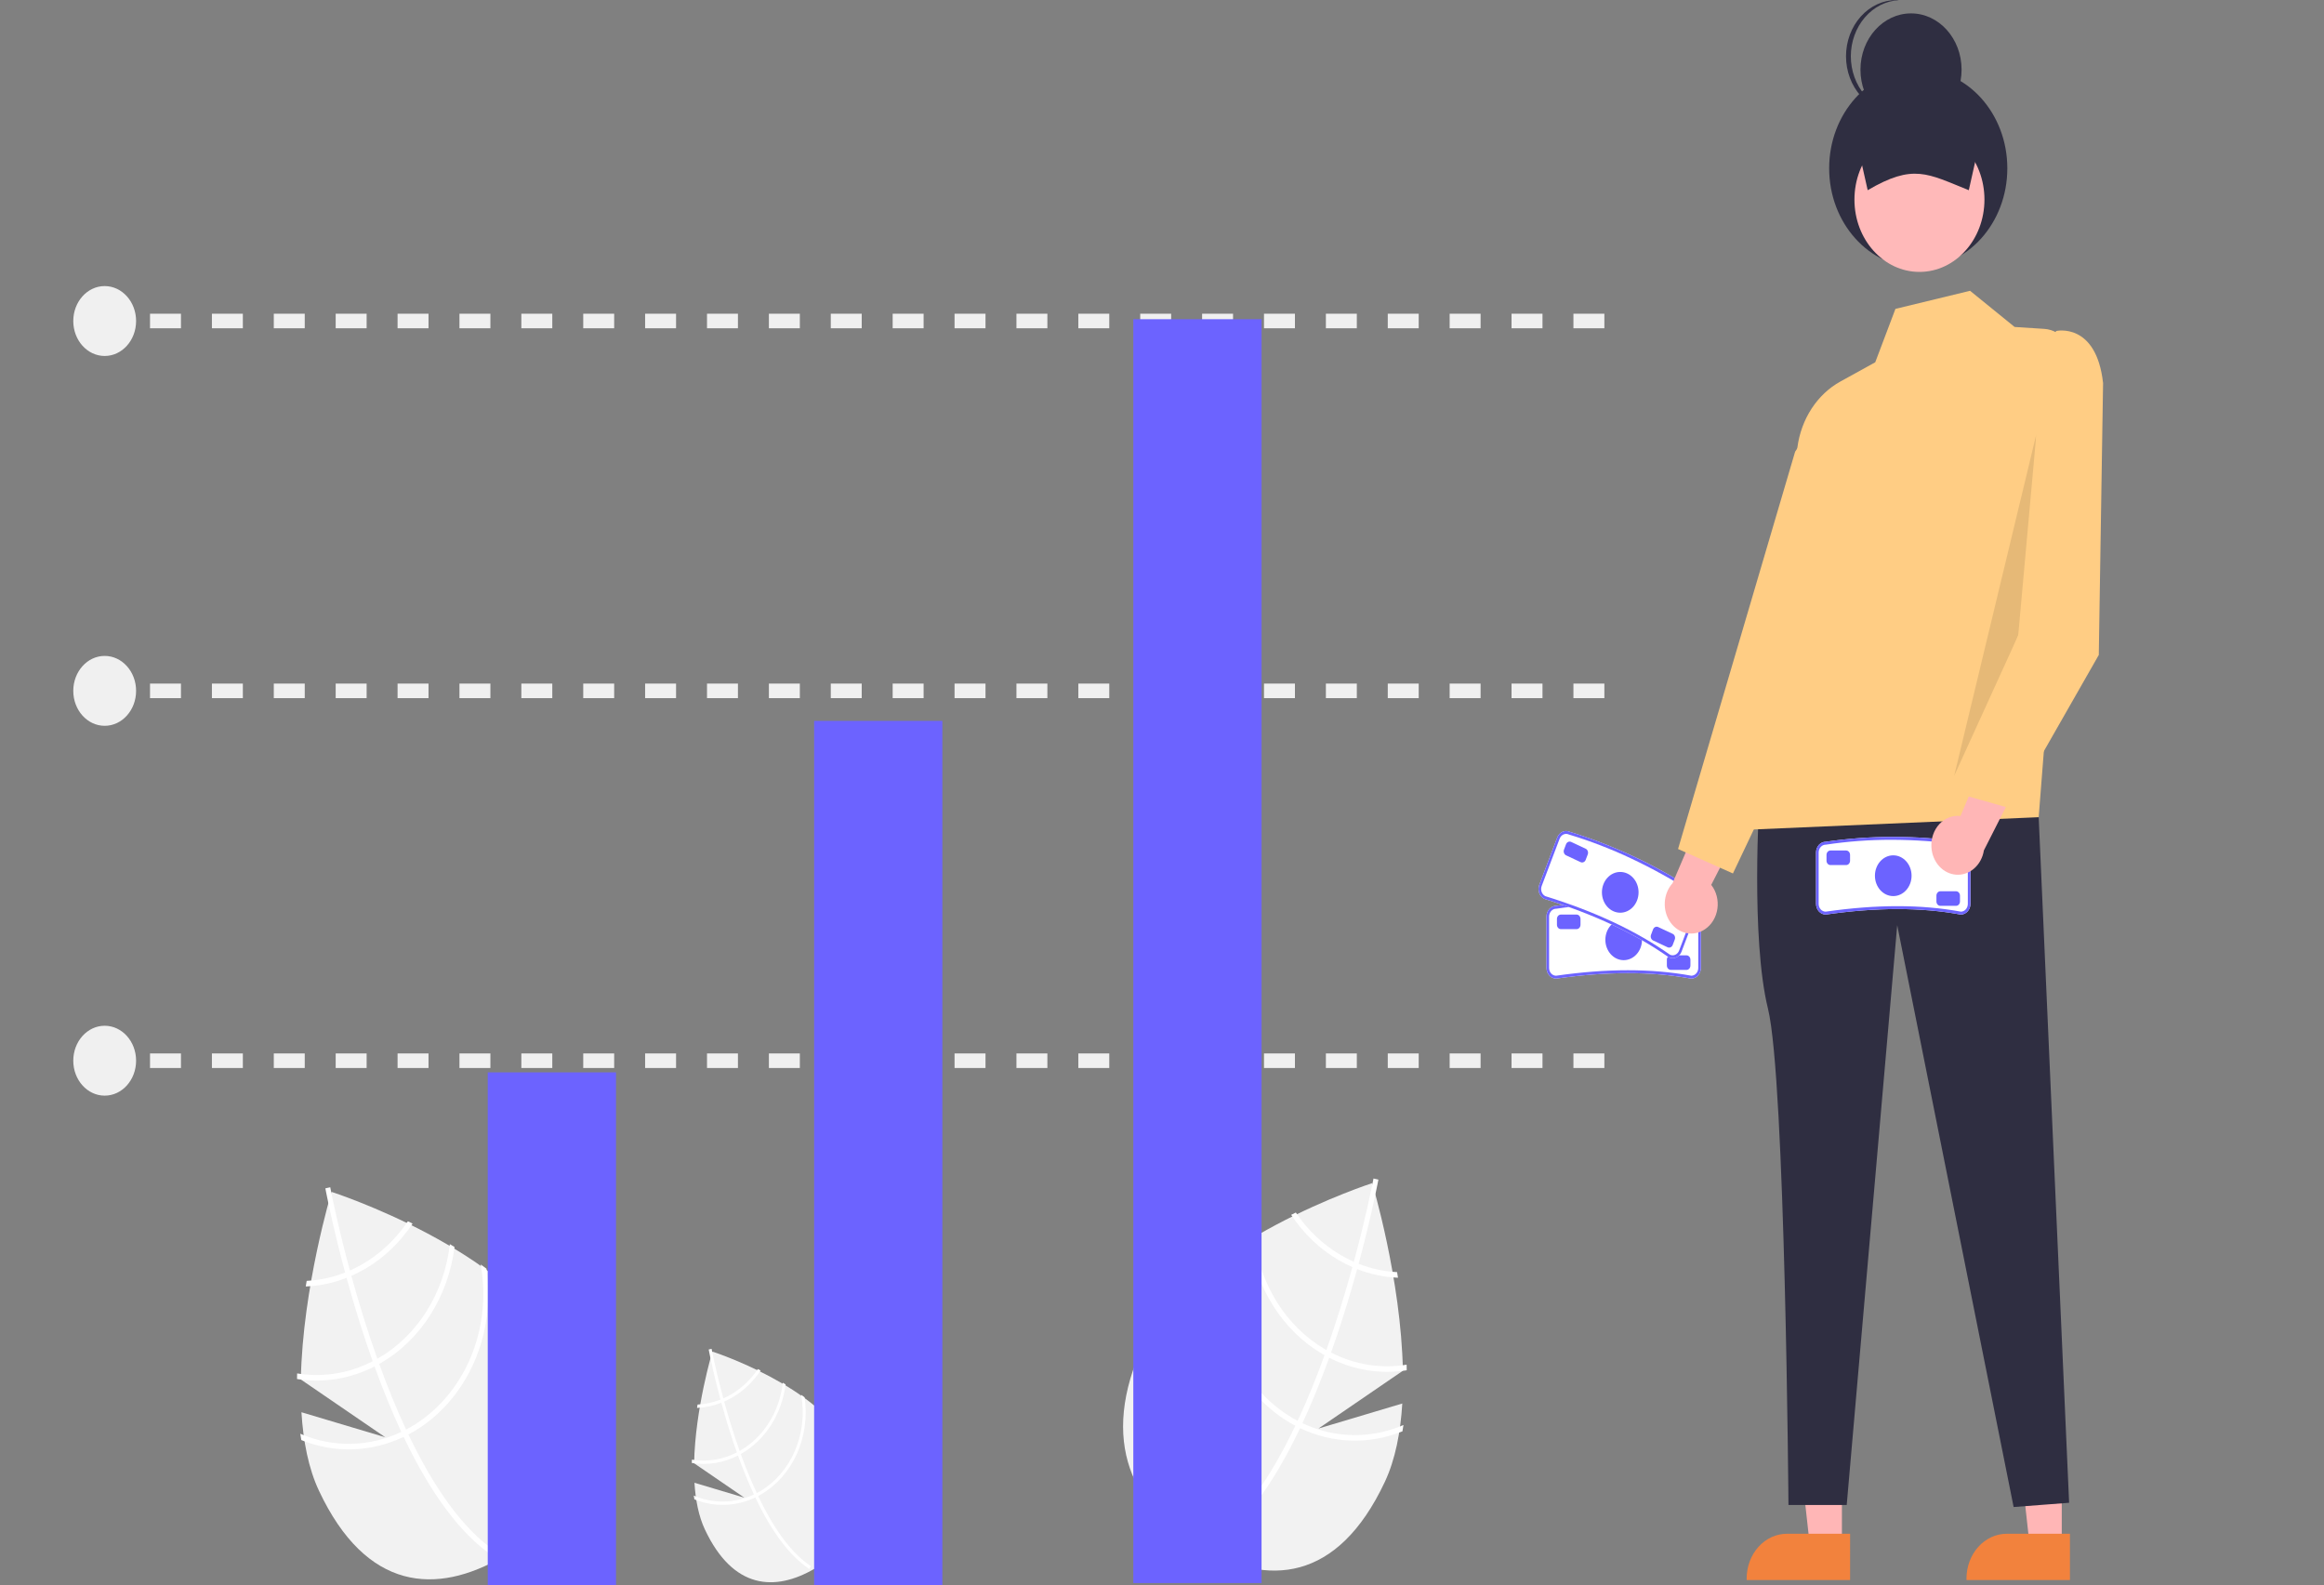 <svg width="648" height="442" viewBox="0 0 648 442" fill="none" xmlns="http://www.w3.org/2000/svg">
<rect x="0" y="0" width="648" height="442" fill="#808080" stroke="none"/>
<g id="undraw_Investment_data_re_sh9x 1" clip-path="url(#clip0)">
<path id="Vector" d="M391.001 391.331L367.627 398.307L391.17 382.198C390.664 356.517 382.608 329.888 382.608 329.888C382.608 329.888 332.294 346.107 319.088 374.192C305.883 402.278 316.278 420.819 334.788 431.594C353.298 442.369 372.914 441.298 386.119 413.212C389.058 406.961 390.512 399.364 391.001 391.331Z" fill="#F2F2F2"/>
<path id="Vector_2" d="M363.159 396.82L362.508 398.205C354.868 414.253 346.526 425.389 337.583 431.444C337.454 431.535 337.322 431.615 337.193 431.706L336.828 431.031L336.485 430.377C346.283 423.92 354.506 411.52 361.173 397.524C361.392 397.075 361.614 396.619 361.824 396.157C364.599 390.204 367.098 384.004 369.32 377.86C369.496 377.386 369.669 376.902 369.841 376.417C372.737 368.291 375.15 360.321 377.085 353.303C377.224 352.808 377.356 352.309 377.486 351.817C380.717 339.923 382.509 330.989 382.893 329.004C382.944 328.763 382.967 328.628 382.974 328.597L383.646 328.753L383.656 328.75L384.334 328.909C384.327 328.94 384.248 329.391 384.079 330.218C383.462 333.316 381.71 341.68 378.823 352.377C378.69 352.858 378.558 353.357 378.419 353.853C376.854 359.55 374.984 365.846 372.801 372.326C372.254 373.955 371.699 375.552 371.136 377.118C370.969 377.606 370.796 378.09 370.621 378.564C368.22 385.206 365.732 391.291 363.159 396.82Z" fill="white"/>
<path id="Vector_3" d="M378.823 352.377C378.381 352.198 377.933 352.016 377.486 351.817C376.269 351.277 375.079 350.668 373.919 349.993C368.971 347.122 364.664 343.052 361.318 338.084C360.888 338.296 360.459 338.509 360.02 338.725C363.515 344.007 368.048 348.33 373.274 351.364C374.513 352.084 375.785 352.732 377.085 353.303C377.526 353.499 377.974 353.681 378.419 353.853C382.081 355.292 385.918 356.104 389.799 356.261C389.712 355.73 389.627 355.21 389.545 354.699C385.888 354.517 382.275 353.734 378.823 352.377V352.377Z" fill="white"/>
<path id="Vector_4" d="M371.136 377.118C370.698 376.898 370.267 376.665 369.842 376.417C369.709 376.349 369.573 376.27 369.444 376.195C364.086 373.076 359.486 368.562 356.035 363.037C352.584 357.513 350.384 351.141 349.624 344.467C349.188 344.727 348.751 344.988 348.318 345.26C349.18 352.068 351.488 358.549 355.049 364.167C358.611 369.785 363.325 374.378 368.8 377.565C368.972 377.666 369.145 377.766 369.32 377.86C369.755 378.104 370.186 378.337 370.621 378.564C377.373 382.018 384.877 383.234 392.234 382.068C392.227 381.549 392.22 381.03 392.207 380.507C385.037 381.683 377.714 380.505 371.136 377.118V377.118Z" fill="white"/>
<path id="Vector_5" d="M363.159 396.82C362.708 396.61 362.264 396.387 361.824 396.156C361.352 395.908 360.884 395.653 360.422 395.384C353.227 391.184 347.448 384.503 343.951 376.343C340.453 368.183 339.425 358.981 341.021 350.117C340.483 350.51 339.948 350.897 339.422 351.298C338.091 360.294 339.341 369.528 342.995 377.688C346.649 385.848 352.521 392.52 359.777 396.755C360.239 397.024 360.704 397.286 361.173 397.524C361.617 397.764 362.061 397.988 362.508 398.205C371.573 402.516 381.772 402.833 391.039 399.092C391.148 398.51 391.235 397.923 391.326 397.33C382.235 401.242 372.131 401.059 363.159 396.82V396.82Z" fill="white"/>
<path id="Vector_6" d="M84.053 393.766L107.427 400.743L83.884 384.634C84.39 358.953 92.446 332.324 92.446 332.324C92.446 332.324 142.76 348.543 155.966 376.628C169.171 404.713 158.776 423.255 140.266 434.03C121.756 444.805 102.14 443.734 88.935 415.648C85.996 409.397 84.542 401.8 84.053 393.766Z" fill="#F2F2F2"/>
<path id="Vector_7" d="M111.895 399.256L112.546 400.641C120.186 416.689 128.528 427.825 137.471 433.88C137.6 433.97 137.732 434.051 137.861 434.142L138.226 433.466L138.569 432.812C128.771 426.356 120.548 413.956 113.881 399.96C113.662 399.511 113.44 399.055 113.231 398.592C110.455 392.64 107.956 386.439 105.734 380.296C105.558 379.822 105.385 379.337 105.213 378.853C102.317 370.727 99.904 362.757 97.969 355.739C97.83 355.244 97.698 354.745 97.568 354.253C94.338 342.359 92.545 333.425 92.161 331.44C92.111 331.199 92.087 331.064 92.08 331.033L91.408 331.189L91.398 331.185L90.72 331.345C90.727 331.376 90.806 331.827 90.975 332.654C91.592 335.752 93.344 344.116 96.231 354.813C96.364 355.294 96.496 355.793 96.635 356.289C98.2 361.986 100.07 368.282 102.253 374.762C102.8 376.391 103.355 377.988 103.918 379.554C104.085 380.042 104.258 380.526 104.433 381C106.834 387.642 109.322 393.727 111.895 399.256Z" fill="white"/>
<path id="Vector_8" d="M85.509 357.135C85.427 357.645 85.342 358.166 85.255 358.697C89.136 358.54 92.973 357.728 96.635 356.289C97.08 356.117 97.528 355.935 97.969 355.739C99.269 355.168 100.541 354.52 101.78 353.8C107.006 350.765 111.539 346.443 115.034 341.161C114.595 340.945 114.166 340.732 113.736 340.52C110.39 345.488 106.084 349.558 101.136 352.429C99.975 353.104 98.785 353.713 97.568 354.253C97.121 354.452 96.673 354.634 96.231 354.813C92.779 356.17 89.166 356.953 85.509 357.135V357.135Z" fill="white"/>
<path id="Vector_9" d="M82.847 382.943C82.834 383.465 82.827 383.985 82.82 384.504C90.177 385.67 97.681 384.454 104.433 381C104.868 380.773 105.299 380.54 105.734 380.296C105.91 380.202 106.082 380.102 106.254 380.001C111.729 376.814 116.443 372.221 120.005 366.603C123.566 360.985 125.874 354.504 126.736 347.696C126.303 347.424 125.866 347.163 125.43 346.902C124.67 353.577 122.471 359.948 119.019 365.473C115.568 370.998 110.968 375.512 105.61 378.631C105.481 378.706 105.345 378.785 105.213 378.853C104.788 379.101 104.356 379.334 103.918 379.554C97.341 382.941 90.018 384.119 82.847 382.943V382.943Z" fill="white"/>
<path id="Vector_10" d="M83.728 399.766C83.819 400.359 83.906 400.946 84.015 401.528C93.282 405.269 103.481 404.952 112.546 400.641C112.993 400.424 113.437 400.2 113.881 399.96C114.35 399.722 114.815 399.46 115.277 399.191C122.533 394.956 128.405 388.284 132.059 380.124C135.713 371.964 136.963 362.73 135.632 353.734C135.106 353.333 134.571 352.946 134.033 352.553C135.629 361.417 134.601 370.619 131.104 378.779C127.606 386.939 121.827 393.62 114.632 397.82C114.17 398.089 113.702 398.344 113.23 398.592C112.79 398.823 112.346 399.046 111.895 399.256C102.923 403.495 92.819 403.678 83.728 399.766V399.766Z" fill="white"/>
<path id="Vector_11" d="M193.638 413.432L207.553 417.586L193.538 407.996C193.839 392.707 198.635 376.854 198.635 376.854C198.635 376.854 228.588 386.51 236.45 403.23C244.311 419.95 238.123 430.988 227.104 437.402C216.084 443.817 204.406 443.179 196.545 426.459C194.795 422.738 193.929 418.215 193.638 413.432Z" fill="#F2F2F2"/>
<path id="Vector_12" d="M210.214 416.701L210.601 417.525C215.149 427.079 220.116 433.708 225.439 437.313C225.516 437.367 225.595 437.415 225.672 437.469L225.889 437.067L226.093 436.677C220.26 432.834 215.365 425.452 211.396 417.119C211.266 416.852 211.133 416.581 211.009 416.305C209.356 412.762 207.868 409.07 206.546 405.413C206.441 405.131 206.338 404.842 206.235 404.554C204.512 399.716 203.075 394.972 201.923 390.794C201.84 390.499 201.761 390.202 201.684 389.909C199.761 382.828 198.694 377.509 198.465 376.328C198.435 376.184 198.421 376.104 198.417 376.086L198.017 376.178L198.011 376.176L197.607 376.271C197.611 376.29 197.658 376.558 197.759 377.051C198.126 378.895 199.169 383.874 200.888 390.242C200.967 390.529 201.046 390.826 201.129 391.121C202.06 394.512 203.173 398.261 204.474 402.119C204.799 403.088 205.129 404.039 205.465 404.972C205.564 405.262 205.667 405.55 205.771 405.832C207.201 409.786 208.682 413.409 210.214 416.701Z" fill="white"/>
<path id="Vector_13" d="M194.505 391.625C194.456 391.929 194.406 392.239 194.354 392.555C196.664 392.461 198.949 391.978 201.129 391.121C201.394 391.019 201.66 390.91 201.923 390.794C202.697 390.454 203.454 390.068 204.192 389.639C207.303 387.833 210.002 385.259 212.082 382.115C211.821 381.986 211.565 381.86 211.31 381.733C209.317 384.691 206.754 387.114 203.808 388.823C203.117 389.225 202.409 389.587 201.684 389.909C201.418 390.027 201.151 390.136 200.888 390.242C198.833 391.05 196.682 391.516 194.505 391.625V391.625Z" fill="white"/>
<path id="Vector_14" d="M192.921 406.989C192.913 407.3 192.909 407.609 192.904 407.918C197.284 408.612 201.751 407.888 205.771 405.832C206.03 405.697 206.287 405.558 206.546 405.413C206.65 405.357 206.753 405.297 206.856 405.238C210.115 403.34 212.921 400.606 215.041 397.261C217.162 393.917 218.536 390.058 219.049 386.005C218.791 385.844 218.531 385.688 218.271 385.533C217.819 389.507 216.509 393.3 214.455 396.589C212.4 399.878 209.661 402.565 206.472 404.422C206.395 404.466 206.314 404.513 206.235 404.554C205.982 404.701 205.725 404.841 205.465 404.972C201.549 406.988 197.189 407.689 192.921 406.989V406.989Z" fill="white"/>
<path id="Vector_15" d="M193.445 417.004C193.499 417.357 193.551 417.706 193.616 418.053C199.133 420.28 205.204 420.091 210.601 417.525C210.867 417.396 211.132 417.263 211.396 417.119C211.675 416.978 211.952 416.822 212.227 416.662C216.546 414.14 220.042 410.169 222.218 405.311C224.393 400.453 225.137 394.956 224.345 389.6C224.032 389.361 223.713 389.131 223.393 388.897C224.343 394.174 223.731 399.652 221.649 404.51C219.567 409.368 216.127 413.345 211.843 415.846C211.568 416.006 211.289 416.158 211.009 416.305C210.746 416.443 210.482 416.576 210.214 416.701C204.872 419.224 198.857 419.333 193.445 417.004V417.004Z" fill="white"/>
<path id="Vector_16" d="M471.578 272.867L471.518 272.861C460.451 270.828 448.156 270.829 433.931 272.864H433.926C433.571 272.869 433.218 272.795 432.889 272.648C432.56 272.5 432.26 272.282 432.007 272.005C431.754 271.728 431.553 271.398 431.415 271.034C431.277 270.67 431.206 270.279 431.204 269.884V255.55C431.205 254.76 431.488 254.002 431.99 253.442C432.493 252.883 433.174 252.569 433.885 252.568C446.411 250.751 459.096 250.752 471.623 252.571H471.628C472.33 252.583 473 252.902 473.493 253.46C473.985 254.017 474.26 254.769 474.258 255.55V269.884C474.257 270.675 473.975 271.433 473.472 271.992C472.97 272.552 472.288 272.866 471.578 272.867V272.867Z" fill="white"/>
<path id="Vector_17" d="M471.578 272.867L471.518 272.861C460.451 270.828 448.156 270.829 433.931 272.864H433.926C433.571 272.869 433.218 272.795 432.889 272.648C432.56 272.5 432.26 272.282 432.007 272.005C431.754 271.728 431.553 271.398 431.415 271.034C431.277 270.67 431.206 270.279 431.204 269.884V255.55C431.205 254.76 431.488 254.002 431.99 253.442C432.493 252.883 433.174 252.569 433.885 252.568C446.411 250.751 459.096 250.752 471.623 252.571H471.628C472.33 252.583 473 252.902 473.493 253.46C473.985 254.017 474.26 254.769 474.258 255.55V269.884C474.257 270.675 473.975 271.433 473.472 271.992C472.97 272.552 472.288 272.866 471.578 272.867V272.867ZM452.253 252.02C446.126 252.007 440.006 252.46 433.934 253.376C433.674 253.371 433.416 253.424 433.175 253.531C432.933 253.638 432.713 253.797 432.527 253.999C432.341 254.202 432.193 254.443 432.091 254.709C431.989 254.975 431.936 255.261 431.934 255.55V269.884C431.934 270.46 432.14 271.012 432.506 271.419C432.872 271.825 433.367 272.054 433.885 272.055C448.121 270.015 460.476 270.014 471.606 272.055C472.119 272.046 472.607 271.813 472.967 271.407C473.326 271.001 473.528 270.454 473.528 269.884V255.55C473.528 254.975 473.322 254.423 472.956 254.016C472.591 253.609 472.095 253.38 471.578 253.38C465.167 252.485 458.713 252.031 452.253 252.02V252.02Z" fill="#6C63FF"/>
<path id="Vector_18" d="M452.731 267.717C455.552 267.717 457.839 265.172 457.839 262.033C457.839 258.894 455.552 256.349 452.731 256.349C449.91 256.349 447.623 258.894 447.623 262.033C447.623 265.172 449.91 267.717 452.731 267.717Z" fill="#6C63FF"/>
<path id="Vector_19" d="M439.596 259.064H435.218C434.927 259.063 434.649 258.935 434.444 258.706C434.239 258.478 434.123 258.169 434.123 257.846V256.222C434.123 255.899 434.239 255.589 434.444 255.361C434.649 255.133 434.927 255.004 435.218 255.004H439.596C439.886 255.004 440.165 255.133 440.37 255.361C440.575 255.589 440.69 255.899 440.691 256.222V257.846C440.69 258.169 440.575 258.478 440.37 258.706C440.165 258.935 439.886 259.063 439.596 259.064V259.064Z" fill="#6C63FF"/>
<path id="Vector_20" d="M470.245 270.431H465.866C465.576 270.431 465.298 270.302 465.093 270.074C464.887 269.846 464.772 269.536 464.772 269.213V267.589C464.772 267.266 464.887 266.957 465.093 266.728C465.298 266.5 465.576 266.372 465.866 266.371H470.245C470.535 266.372 470.813 266.5 471.018 266.728C471.224 266.957 471.339 267.266 471.339 267.589V269.213C471.339 269.536 471.224 269.846 471.018 270.074C470.813 270.302 470.535 270.431 470.245 270.431V270.431Z" fill="#6C63FF"/>
<path id="Vector_21" d="M465.348 266.939L465.295 266.908C455.809 260.245 444.482 254.926 430.666 250.646L430.661 250.643C430.332 250.494 430.033 250.274 429.782 249.995C429.53 249.717 429.33 249.386 429.194 249.021C429.058 248.657 428.988 248.266 428.988 247.871C428.988 247.476 429.058 247.085 429.195 246.721L434.205 233.515C434.482 232.787 435.007 232.211 435.666 231.913C436.324 231.615 437.062 231.62 437.717 231.927C449.892 235.673 461.579 241.163 472.483 248.26L472.488 248.262C473.131 248.577 473.637 249.161 473.895 249.888C474.154 250.615 474.145 251.426 473.87 252.145L468.86 265.351C468.583 266.079 468.057 266.655 467.399 266.953C466.741 267.25 466.003 267.245 465.348 266.939V266.939Z" fill="white"/>
<path id="Vector_22" d="M465.348 266.939L465.295 266.908C455.809 260.245 444.482 254.926 430.666 250.646L430.661 250.643C430.332 250.494 430.033 250.274 429.782 249.995C429.53 249.717 429.33 249.386 429.194 249.021C429.058 248.657 428.988 248.266 428.988 247.871C428.988 247.476 429.058 247.085 429.195 246.721L434.205 233.515C434.482 232.787 435.007 232.211 435.666 231.913C436.324 231.615 437.062 231.62 437.717 231.927C449.892 235.673 461.579 241.163 472.483 248.26L472.488 248.262C473.131 248.577 473.637 249.161 473.895 249.888C474.154 250.615 474.145 251.426 473.87 252.145L468.86 265.351C468.583 266.079 468.057 266.655 467.399 266.953C466.741 267.25 466.003 267.245 465.348 266.939V266.939ZM454.83 239.37C449.19 236.708 443.393 234.477 437.48 232.693C437.242 232.576 436.986 232.513 436.726 232.507C436.466 232.501 436.208 232.553 435.966 232.658C435.724 232.764 435.503 232.922 435.316 233.123C435.129 233.325 434.98 233.565 434.877 233.831L429.867 247.036C429.667 247.567 429.663 248.164 429.858 248.697C430.053 249.23 430.43 249.656 430.906 249.88C444.735 254.161 456.117 259.507 465.658 266.203C466.133 266.416 466.665 266.413 467.138 266.195C467.611 265.976 467.988 265.56 468.188 265.035L473.197 251.829C473.398 251.299 473.401 250.701 473.207 250.168C473.012 249.635 472.635 249.21 472.159 248.985C466.566 245.387 460.779 242.176 454.83 239.37V239.37Z" fill="#6C63FF"/>
<path id="Vector_23" d="M451.771 254.486C454.593 254.486 456.88 251.941 456.88 248.802C456.88 245.663 454.593 243.119 451.771 243.119C448.95 243.119 446.663 245.663 446.663 248.802C446.663 251.941 448.95 254.486 451.771 254.486Z" fill="#6C63FF"/>
<path id="Vector_24" d="M440.708 240.383L436.674 238.488C436.407 238.362 436.196 238.124 436.087 237.824C435.977 237.525 435.979 237.19 436.092 236.892L436.659 235.396C436.772 235.099 436.987 234.864 437.256 234.742C437.525 234.621 437.826 234.623 438.093 234.748L442.127 236.643C442.394 236.768 442.606 237.007 442.715 237.306C442.824 237.605 442.822 237.941 442.71 238.238L442.142 239.734C442.029 240.032 441.815 240.267 441.546 240.389C441.277 240.51 440.976 240.508 440.708 240.383V240.383Z" fill="#6C63FF"/>
<path id="Vector_25" d="M464.971 264.118L460.938 262.223C460.67 262.097 460.459 261.858 460.35 261.559C460.24 261.26 460.242 260.925 460.355 260.627L460.922 259.131C461.036 258.834 461.25 258.599 461.519 258.477C461.788 258.355 462.089 258.358 462.357 258.483L466.39 260.377C466.657 260.503 466.869 260.742 466.978 261.041C467.087 261.34 467.086 261.675 466.973 261.973L466.405 263.469C466.292 263.767 466.078 264.002 465.809 264.123C465.54 264.245 465.239 264.243 464.971 264.118Z" fill="#6C63FF"/>
<path id="Vector_26" d="M475.4 259.091C476.319 258.476 477.106 257.644 477.705 256.653C478.304 255.663 478.7 254.538 478.866 253.359C479.032 252.18 478.964 250.974 478.666 249.828C478.368 248.681 477.847 247.621 477.141 246.722L490.064 221.52L476.541 222.492L466.343 246.275C465.065 247.695 464.299 249.587 464.191 251.593C464.082 253.6 464.639 255.58 465.756 257.16C466.872 258.74 468.471 259.809 470.248 260.165C472.026 260.521 473.859 260.139 475.4 259.091V259.091Z" fill="#FFB6B6"/>
<path id="Vector_27" d="M574.878 430.898H565.932L561.676 392.502L574.88 392.502L574.878 430.898Z" fill="#FFB6B6"/>
<path id="Vector_28" d="M577.16 440.547L548.313 440.546V440.14C548.313 436.827 549.496 433.649 551.602 431.307C553.707 428.964 556.563 427.647 559.541 427.647L577.16 427.648L577.16 440.547Z" fill="#F2823D"/>
<path id="Vector_29" d="M513.581 430.898H504.634L500.379 392.502L513.582 392.502L513.581 430.898Z" fill="#FFB6B6"/>
<path id="Vector_30" d="M515.862 440.547L487.016 440.546V440.14C487.016 436.827 488.199 433.649 490.304 431.307C492.41 428.964 495.266 427.647 498.244 427.647L515.863 427.648L515.862 440.547Z" fill="#F2823D"/>
<path id="Vector_31" d="M490.576 222.603C490.576 222.603 488.115 261.595 492.962 281.232C497.808 300.869 498.674 419.624 498.674 419.624H514.919L528.999 257.974L561.459 420.194L576.932 419.01L568.446 227.855L490.576 222.603Z" fill="#2F2E41"/>
<path id="Vector_32" d="M561.733 91.164L549.314 81.08L528.505 86.122L522.871 101.015L513.165 106.37C509.973 108.131 507.214 110.727 505.123 113.937C503.033 117.146 501.674 120.873 501.163 124.795L487.296 231.346L568.446 227.855L578.271 102.372C578.373 101.061 578.238 99.74 577.874 98.489C577.51 97.237 576.924 96.079 576.151 95.084C575.377 94.088 574.432 93.276 573.372 92.694C572.311 92.112 571.156 91.773 569.976 91.697L561.733 91.164Z" fill="#FFCD84"/>
<path id="Vector_33" d="M508.03 114.693L500.535 125.935L467.89 236.724L483.192 243.541L507.694 191.916L508.03 114.693Z" fill="#FFCD84"/>
<path id="Vector_34" d="M534.863 74.565C548.581 74.565 559.701 62.191 559.701 46.928C559.701 31.664 548.581 19.291 534.863 19.291C521.146 19.291 510.025 31.664 510.025 46.928C510.025 62.191 521.146 74.565 534.863 74.565Z" fill="#2F2E41"/>
<path id="Vector_35" d="M535.199 75.815C545.209 75.815 553.324 66.786 553.324 55.648C553.324 44.509 545.209 35.48 535.199 35.48C525.189 35.48 517.074 44.509 517.074 55.648C517.074 66.786 525.189 75.815 535.199 75.815Z" fill="#FFB9B9"/>
<path id="Vector_36" d="M548.96 53.033C537.419 48.401 533.514 45.556 520.766 53.033L516.067 32.119H553.659L548.96 53.033Z" fill="#2F2E41"/>
<path id="Vector_37" d="M532.849 35.107C540.635 35.107 546.947 28.084 546.947 19.421C546.947 10.758 540.635 3.735 532.849 3.735C525.064 3.735 518.752 10.758 518.752 19.421C518.752 28.084 525.064 35.107 532.849 35.107Z" fill="#2F2E41"/>
<path id="Vector_38" d="M516.067 15.686C516.069 11.658 517.464 7.785 519.964 4.871C522.464 1.957 525.876 0.226 529.493 0.038C529.269 0.026 529.048 0 528.822 0C525.083 0 521.497 1.653 518.853 4.594C516.21 7.536 514.724 11.526 514.724 15.686C514.724 19.846 516.21 23.836 518.853 26.777C521.497 29.719 525.083 31.372 528.822 31.372C529.048 31.372 529.269 31.346 529.493 31.334C525.876 31.145 522.464 29.415 519.964 26.501C517.464 23.587 516.069 19.714 516.067 15.686V15.686Z" fill="#2F2E41"/>
<path id="Vector_39" opacity="0.1" d="M567.793 121.073L562.736 177.168L544.877 216.333L567.793 121.073Z" fill="black"/>
<path id="Vector_40" d="M33.203 293.718H28.824V297.778H33.203V293.718Z" fill="#F0F0F0"/>
<path id="Vector_41" d="M447.346 297.778H438.718V293.718H447.346V297.778ZM430.09 297.778H421.462V293.718H430.09V297.778ZM412.834 297.778H404.206V293.718H412.834V297.778ZM395.578 297.778H386.95V293.718H395.578V297.778ZM378.322 297.778H369.694V293.718H378.322V297.778ZM361.066 297.778H352.438V293.718H361.066L361.066 297.778ZM343.81 297.778H335.183V293.718H343.81V297.778ZM326.554 297.778H317.926V293.718H326.554V297.778ZM309.298 297.778H300.67V293.718H309.298V297.778ZM292.042 297.778H283.414V293.718H292.042L292.042 297.778ZM274.786 297.778H266.158V293.718H274.786L274.786 297.778ZM257.53 297.778H248.902V293.718H257.53L257.53 297.778ZM240.274 297.778H231.646V293.718H240.275L240.274 297.778ZM223.018 297.778H214.391V293.718H223.018L223.018 297.778ZM205.762 297.778H197.135V293.718H205.762L205.762 297.778ZM188.506 297.778H179.878V293.718H188.507L188.506 297.778ZM171.25 297.778H162.622V293.718H171.251L171.25 297.778ZM153.995 297.778H145.367V293.718H153.995L153.995 297.778ZM136.738 297.778H128.111V293.718H136.738L136.738 297.778ZM119.482 297.778H110.855V293.718H119.483L119.482 297.778ZM102.226 297.778H93.599V293.718H102.227L102.226 297.778ZM84.971 297.778H76.343V293.718H84.971L84.971 297.778ZM67.715 297.778H59.087V293.718H67.715L67.715 297.778ZM50.459 297.778H41.831V293.718H50.459L50.459 297.778Z" fill="#F0F0F0"/>
<path id="Vector_42" d="M33.203 190.598H28.824V194.658H33.203V190.598Z" fill="#F0F0F0"/>
<path id="Vector_43" d="M447.346 194.658H438.718V190.598H447.346V194.658ZM430.09 194.658H421.462V190.598H430.09V194.658ZM412.834 194.658H404.206V190.598H412.834V194.658ZM395.578 194.658H386.95V190.598H395.578V194.658ZM378.322 194.658H369.694V190.598H378.322V194.658ZM361.066 194.658H352.438V190.598H361.066L361.066 194.658ZM343.81 194.658H335.183V190.598H343.81V194.658ZM326.554 194.658H317.926V190.598H326.554V194.658ZM309.298 194.658H300.67V190.598H309.298V194.658ZM292.042 194.658H283.414V190.598H292.042L292.042 194.658ZM274.786 194.658H266.158V190.598H274.786L274.786 194.658ZM257.53 194.658H248.902V190.598H257.53L257.53 194.658ZM240.274 194.658H231.646V190.598H240.275L240.274 194.658ZM223.018 194.658H214.391V190.598H223.018L223.018 194.658ZM205.762 194.658H197.135V190.598H205.762L205.762 194.658ZM188.506 194.658H179.878V190.598H188.507L188.506 194.658ZM171.25 194.658H162.622V190.598H171.251L171.25 194.658ZM153.995 194.658H145.367V190.598H153.995L153.995 194.658ZM136.738 194.658H128.111V190.598H136.738L136.738 194.658ZM119.482 194.658H110.855V190.598H119.483L119.482 194.658ZM102.226 194.658H93.599V190.598H102.227L102.226 194.658ZM84.971 194.658H76.343V190.598H84.971L84.971 194.658ZM67.715 194.658H59.087V190.598H67.715L67.715 194.658ZM50.459 194.658H41.831V190.598H50.459L50.459 194.658Z" fill="#F0F0F0"/>
<path id="Vector_44" d="M33.203 87.479H28.824V91.538H33.203V87.479Z" fill="#F0F0F0"/>
<path id="Vector_45" d="M447.346 91.538H438.718V87.479H447.346V91.538ZM430.09 91.538H421.462V87.479H430.09V91.538ZM412.834 91.538H404.206V87.479H412.834V91.538ZM395.578 91.538H386.95V87.479H395.578V91.538ZM378.322 91.538H369.694V87.479H378.322V91.538ZM361.066 91.538H352.438V87.479H361.066L361.066 91.538ZM343.81 91.538H335.183V87.479H343.81V91.538ZM326.554 91.538H317.926V87.479H326.554V91.538ZM309.298 91.538H300.67V87.479H309.298V91.538ZM292.042 91.538H283.414V87.479H292.042L292.042 91.538ZM274.786 91.538H266.158V87.479H274.786L274.786 91.538ZM257.53 91.538H248.902V87.479H257.53L257.53 91.538ZM240.274 91.538H231.646V87.479H240.275L240.274 91.538ZM223.018 91.538H214.391V87.479H223.018L223.018 91.538ZM205.762 91.538H197.135V87.479H205.762L205.762 91.538ZM188.506 91.538H179.878V87.479H188.507L188.506 91.538ZM171.25 91.538H162.622V87.479H171.251L171.25 91.538ZM153.995 91.538H145.367V87.479H153.995L153.995 91.538ZM136.738 91.538H128.111V87.479H136.738L136.738 91.538ZM119.482 91.538H110.855V87.479H119.483L119.482 91.538ZM102.226 91.538H93.599V87.479H102.227L102.226 91.538ZM84.971 91.538H76.343V87.479H84.971L84.971 91.538ZM67.715 91.538H59.087V87.479H67.715L67.715 91.538ZM50.459 91.538H41.831V87.479H50.459L50.459 91.538Z" fill="#F0F0F0"/>
<path id="medBar" d="M262.757 201H227V450.274H262.757V201Z" fill="#6C63FF"/>
<path id="bigBar" d="M351.757 89H316V441.394H351.757V89Z" fill="#6C63FF"/>
<path id="Vector_46" d="M29.189 99.252C34.025 99.252 37.946 94.89 37.946 89.509C37.946 84.127 34.025 79.765 29.189 79.765C24.353 79.765 20.432 84.127 20.432 89.509C20.432 94.89 24.353 99.252 29.189 99.252Z" fill="#F0F0F0"/>
<path id="Vector_47" d="M29.189 202.372C34.025 202.372 37.946 198.01 37.946 192.628C37.946 187.247 34.025 182.885 29.189 182.885C24.353 182.885 20.432 187.247 20.432 192.628C20.432 198.01 24.353 202.372 29.189 202.372Z" fill="#F0F0F0"/>
<path id="Vector_48" d="M29.189 305.492C34.025 305.492 37.946 301.129 37.946 295.748C37.946 290.367 34.025 286.005 29.189 286.005C24.353 286.005 20.432 290.367 20.432 295.748C20.432 301.129 24.353 305.492 29.189 305.492Z" fill="#F0F0F0"/>
<path id="Vector_49" d="M546.74 255.004L546.68 254.998C535.613 252.965 523.318 252.965 509.093 255.001H509.088C508.733 255.005 508.381 254.932 508.051 254.784C507.722 254.637 507.422 254.418 507.17 254.141C506.917 253.864 506.715 253.534 506.577 253.171C506.44 252.807 506.368 252.416 506.366 252.021V237.687C506.367 236.896 506.65 236.138 507.152 235.579C507.655 235.02 508.336 234.706 509.047 234.705C521.573 232.887 534.259 232.888 546.785 234.708H546.79C547.492 234.719 548.163 235.039 548.655 235.596C549.148 236.154 549.423 236.905 549.42 237.687V252.021C549.42 252.812 549.137 253.57 548.634 254.129C548.132 254.688 547.451 255.003 546.74 255.004Z" fill="white"/>
<path id="Vector_50" d="M546.74 255.004L546.68 254.998C535.613 252.965 523.318 252.965 509.093 255.001H509.088C508.733 255.005 508.381 254.932 508.051 254.784C507.722 254.637 507.422 254.418 507.17 254.141C506.917 253.864 506.715 253.534 506.577 253.171C506.44 252.807 506.368 252.416 506.366 252.021V237.687C506.367 236.896 506.65 236.138 507.152 235.579C507.655 235.02 508.336 234.706 509.047 234.705C521.573 232.887 534.259 232.888 546.785 234.708H546.79C547.492 234.719 548.163 235.039 548.655 235.596C549.148 236.154 549.423 236.905 549.42 237.687V252.021C549.42 252.812 549.137 253.57 548.634 254.129C548.132 254.688 547.451 255.003 546.74 255.004ZM527.415 234.156C521.288 234.144 515.168 234.597 509.097 235.513C508.837 235.508 508.578 235.561 508.337 235.668C508.095 235.775 507.875 235.934 507.689 236.136C507.503 236.338 507.355 236.579 507.253 236.846C507.151 237.112 507.098 237.398 507.096 237.687V252.021C507.097 252.597 507.302 253.148 507.668 253.555C508.034 253.962 508.53 254.191 509.047 254.192C523.284 252.152 535.638 252.151 546.769 254.191C547.281 254.182 547.769 253.95 548.129 253.544C548.488 253.138 548.69 252.591 548.691 252.021V237.687C548.69 237.112 548.484 236.56 548.119 236.153C547.753 235.746 547.257 235.517 546.74 235.517C540.329 234.622 533.876 234.168 527.415 234.156V234.156Z" fill="#6C63FF"/>
<path id="Vector_51" d="M527.893 249.854C530.715 249.854 533.002 247.309 533.002 244.17C533.002 241.031 530.715 238.486 527.893 238.486C525.072 238.486 522.785 241.031 522.785 244.17C522.785 247.309 525.072 249.854 527.893 249.854Z" fill="#6C63FF"/>
<path id="Vector_52" d="M514.758 241.2H510.38C510.09 241.2 509.811 241.072 509.606 240.843C509.401 240.615 509.286 240.305 509.285 239.982V238.358C509.286 238.036 509.401 237.726 509.606 237.498C509.811 237.269 510.09 237.141 510.38 237.14H514.758C515.048 237.141 515.327 237.269 515.532 237.498C515.737 237.726 515.852 238.036 515.853 238.358V239.982C515.852 240.305 515.737 240.615 515.532 240.843C515.327 241.072 515.048 241.2 514.758 241.2V241.2Z" fill="#6C63FF"/>
<path id="Vector_53" d="M545.407 252.568H541.028C540.738 252.567 540.46 252.439 540.255 252.211C540.05 251.982 539.934 251.673 539.934 251.35V249.726C539.934 249.403 540.05 249.093 540.255 248.865C540.46 248.637 540.738 248.508 541.028 248.508H545.407C545.697 248.508 545.975 248.637 546.181 248.865C546.386 249.093 546.501 249.403 546.501 249.726V251.35C546.501 251.673 546.386 251.982 546.181 252.211C545.975 252.439 545.697 252.567 545.407 252.568V252.568Z" fill="#6C63FF"/>
<path id="Vector_54" d="M538.536 236.215C538.461 235.024 538.621 233.829 539.006 232.715C539.391 231.601 539.991 230.594 540.763 229.765C541.535 228.937 542.461 228.307 543.476 227.92C544.491 227.533 545.57 227.398 546.636 227.525L557.756 201.279L564.807 214.155L553.167 237.104C552.856 239.084 551.904 240.868 550.49 242.119C549.077 243.37 547.3 244 545.496 243.89C543.693 243.781 541.988 242.939 540.705 241.524C539.423 240.109 538.651 238.22 538.536 236.215V236.215Z" fill="#FFB6B6"/>
<path id="Vector_55" d="M568.767 98.929L573.347 92.284C573.347 92.284 584.504 89.756 586.4 106.808L585.206 182.618L560.756 225.438L544.877 220.927L565.638 170.059L568.767 98.929Z" fill="#FFCD84"/>
<path id="smallBar" d="M171.757 299H136V445.154H171.757V299Z" fill="#6C63FF"/>
</g>
<defs>
<clipPath id="clip0">
<rect width="648" height="442" fill="white"/>
</clipPath>
</defs>
</svg>
